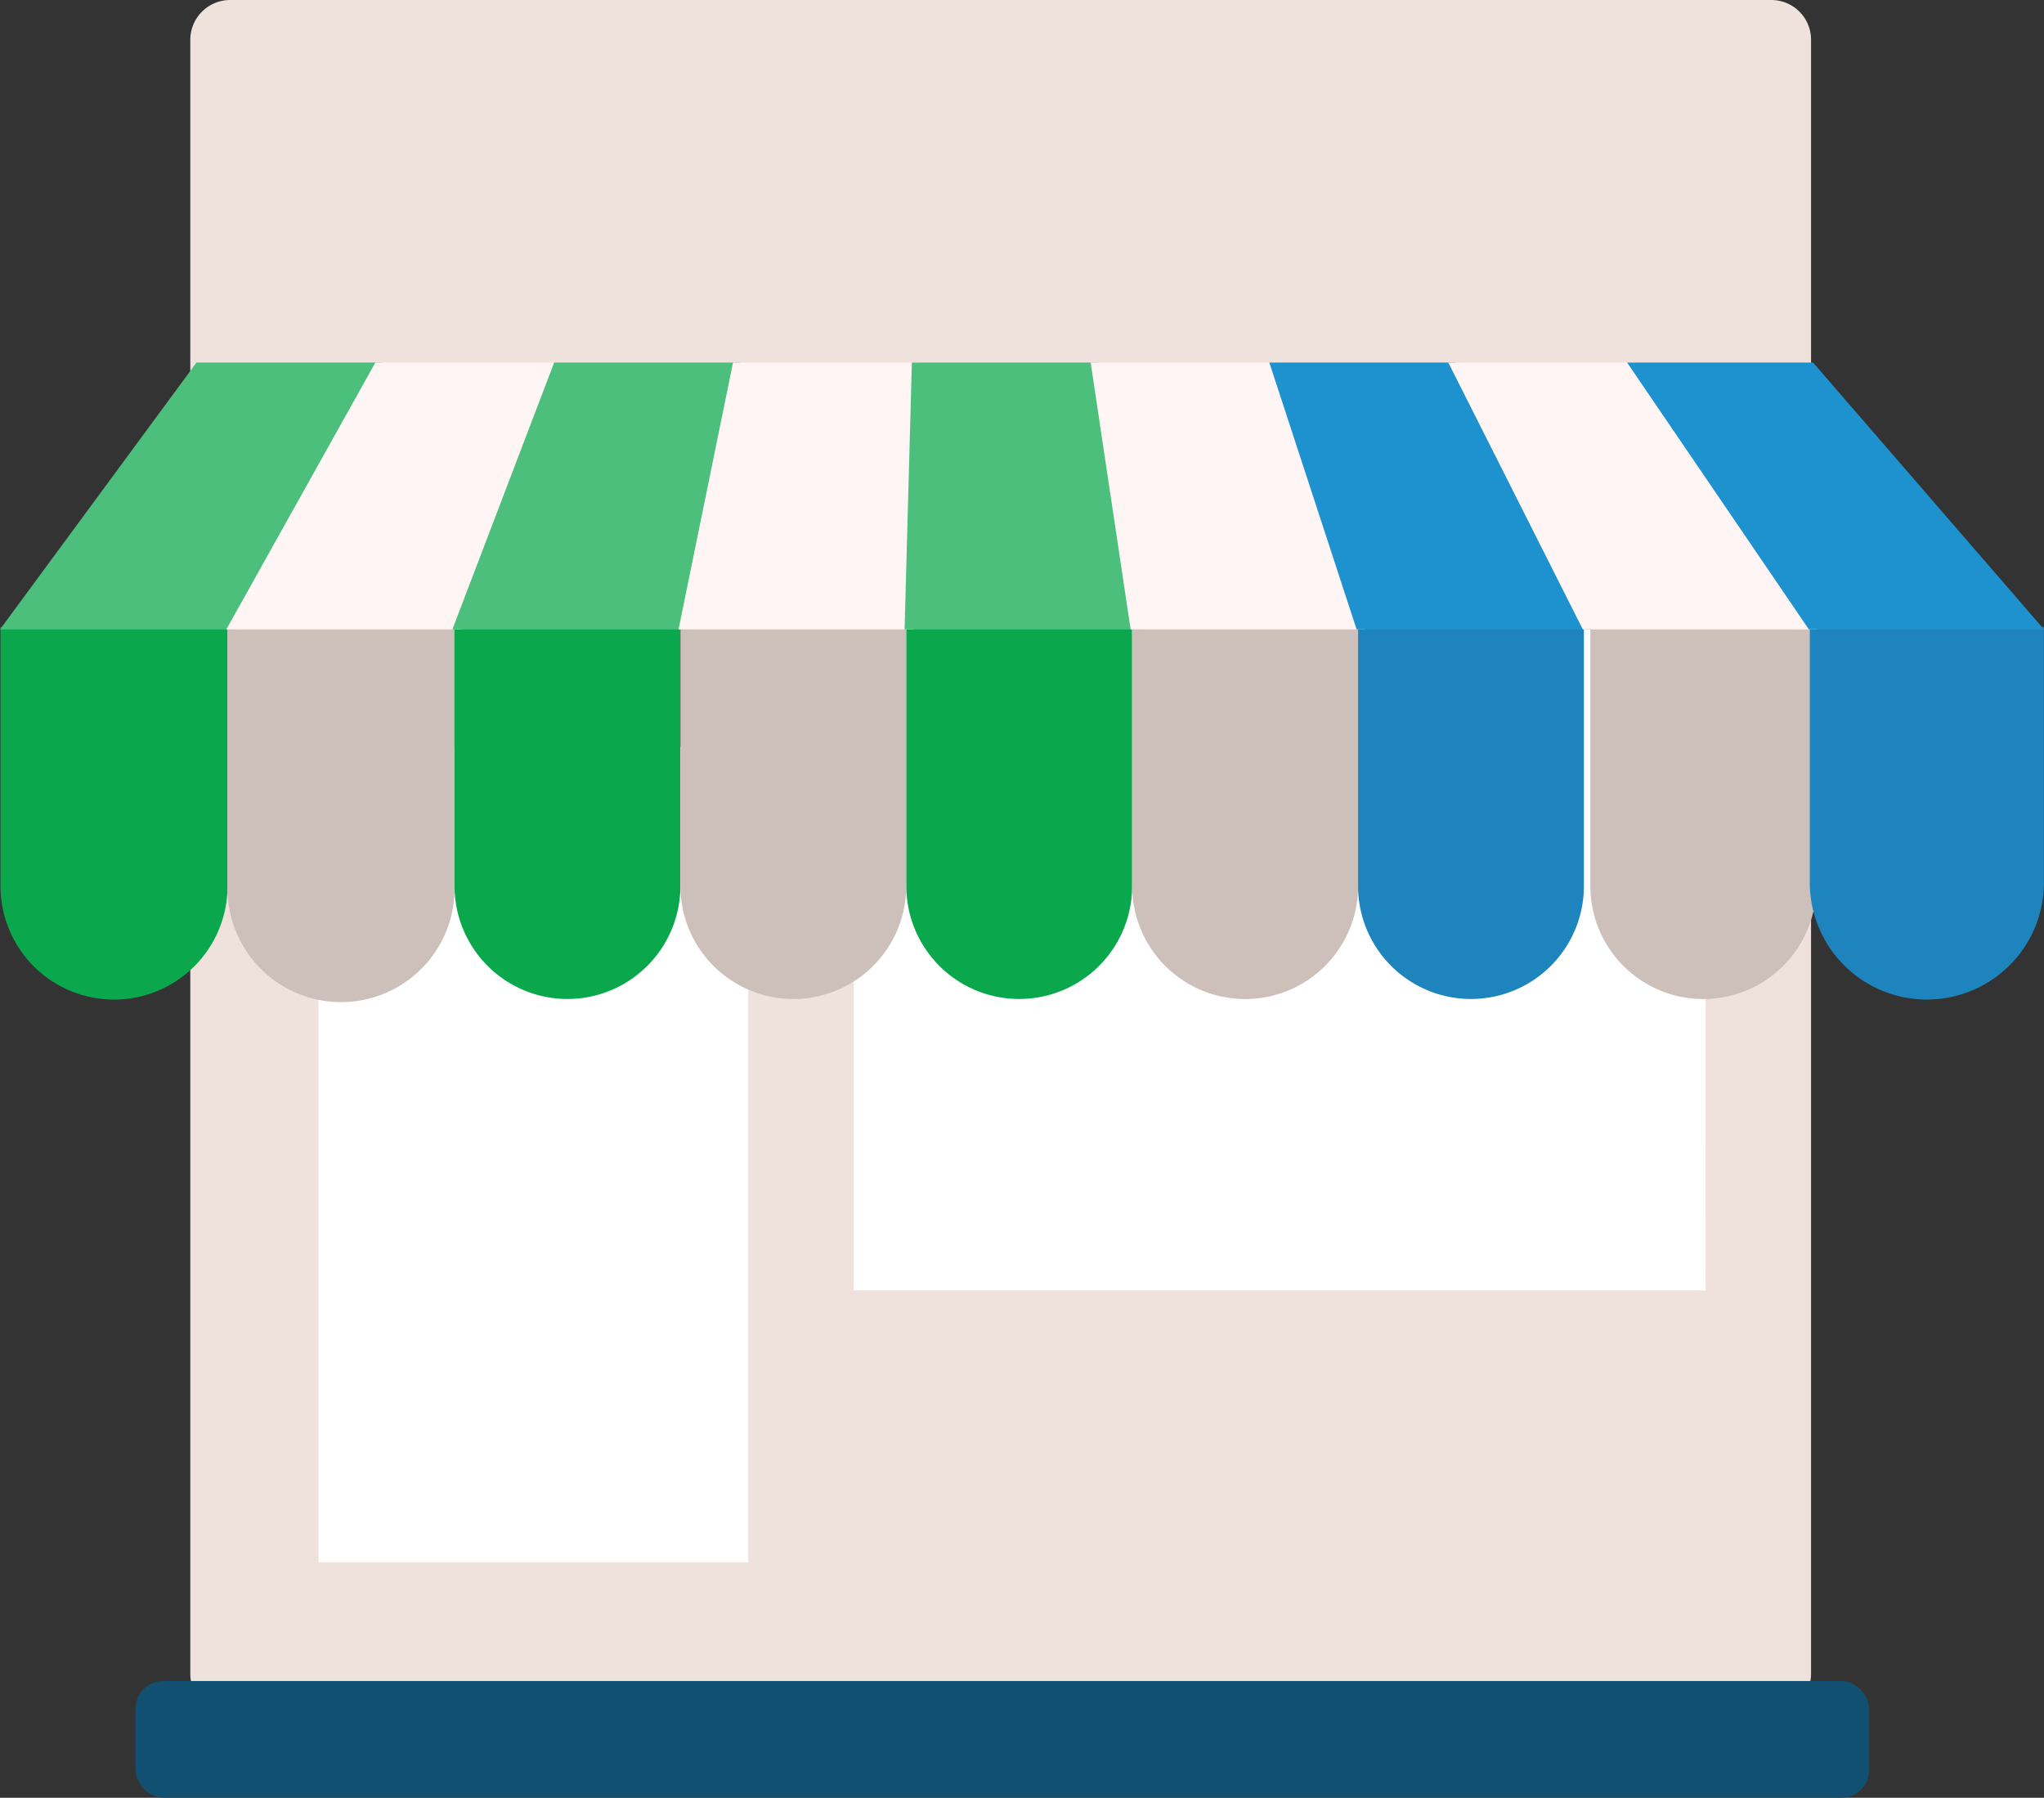 <svg xmlns="http://www.w3.org/2000/svg" width="36.766" height="32.335" viewBox="0 0 36.766 32.335"><rect x="0" y="0" width="36.766" height="32.335" fill="#333333" stroke="none"/><defs><style>.a{fill:#fff;}.b{fill:#efe2dd;}.c{fill:#0aa74c;}.d{fill:#cdbfba;}.e{fill:#1d84bd;}.f{fill:#4cbf7c;}.g{fill:#fff5f5;}.h{fill:#1e91cf;}.i{fill:#125071;}</style></defs><g transform="translate(0.004)"><rect class="a" width="9.356" height="15.748" transform="translate(4.512 13.437)"/><rect class="a" width="17.672" height="13.648" transform="translate(13.868 10.288)"/><path class="b" d="M1248.491,9946.394h-27.735a.717.717,0,0,0-.709.718v29.381a.715.715,0,0,0,.709.719h27.735a.715.715,0,0,0,.709-.719v-29.381a.715.715,0,0,0-.709-.718Zm-18.41,28.1h-7.729v-17.31h7.729Zm17.222-4.89h-15.322v-12.42H1247.3Z" transform="translate(-1216.628 -9946.394)"/><path class="c" d="M1209.69,9980.262v4.66a2.042,2.042,0,1,0,4.084,0v-4.661Z" transform="translate(-1209.685 -9968.985)"/><path class="d" d="M1222.079,9980.262v4.66a2.042,2.042,0,1,0,4.083,0v-4.662Z" transform="translate(-1217.99 -9968.985)"/><path class="c" d="M1234.467,9980.262v4.66a2.031,2.031,0,1,0,4.062,0v-4.661Z" transform="translate(-1226.295 -9968.985)"/><path class="d" d="M1246.792,9980.262v4.66a2.031,2.031,0,1,0,4.062,0v-4.661Z" transform="translate(-1234.557 -9968.985)"/><path class="c" d="M1259.117,9980.262v4.66a2.031,2.031,0,1,0,4.062,0v-4.661Z" transform="translate(-1242.819 -9968.985)"/><path class="d" d="M1271.442,9980.262v4.66a2.032,2.032,0,1,0,4.064,0v-4.66Z" transform="translate(-1251.081 -9968.985)"/><path class="d" d="M1271.442,9980.262v4.66a2.032,2.032,0,1,0,4.064,0v-4.66Z" transform="translate(-1242.84 -9968.985)"/><path class="e" d="M1283.768,9980.262v4.66a2.031,2.031,0,1,0,4.062,0v-4.661Z" transform="translate(-1259.344 -9968.985)"/><path class="e" d="M1308.417,9980.262v4.66a2.106,2.106,0,0,0,4.21,0v-4.66Z" transform="translate(-1275.867 -9968.985)"/><path class="f" d="M1213.9,9970.786h-4.229l3.534-4.8h3.345Z" transform="translate(-1209.675 -9959.465)"/><path class="g" d="M1226.24,9970.786h-4.229l2.681-4.8h3.345Z" transform="translate(-1217.944 -9959.465)"/><path class="f" d="M1238.577,9970.786h-4.229l1.831-4.8h3.345Z" transform="translate(-1226.215 -9959.465)"/><path class="g" d="M1250.914,9970.786h-4.229l.98-4.8h3.345Z" transform="translate(-1234.484 -9959.465)"/><path class="f" d="M1263.25,9970.786h-4.229l.131-4.8h3.345Z" transform="translate(-1242.754 -9959.465)"/><path class="g" d="M1274.123,9970.786h-4.229l-.719-4.8h3.345Z" transform="translate(-1249.561 -9959.465)"/><path class="h" d="M1284.731,9970.786H1280.5l-1.57-4.8h3.345Z" transform="translate(-1256.102 -9959.465)"/><path class="g" d="M1295.339,9970.786h-4.229l-2.42-4.8h3.345Z" transform="translate(-1262.643 -9959.465)"/><path class="h" d="M1305.947,9970.786h-4.229l-3.27-4.8h3.345Z" transform="translate(-1269.185 -9959.465)"/><rect class="i" width="31.185" height="2.1" rx="0.5" transform="translate(2.433 30.235)"/></g></svg>